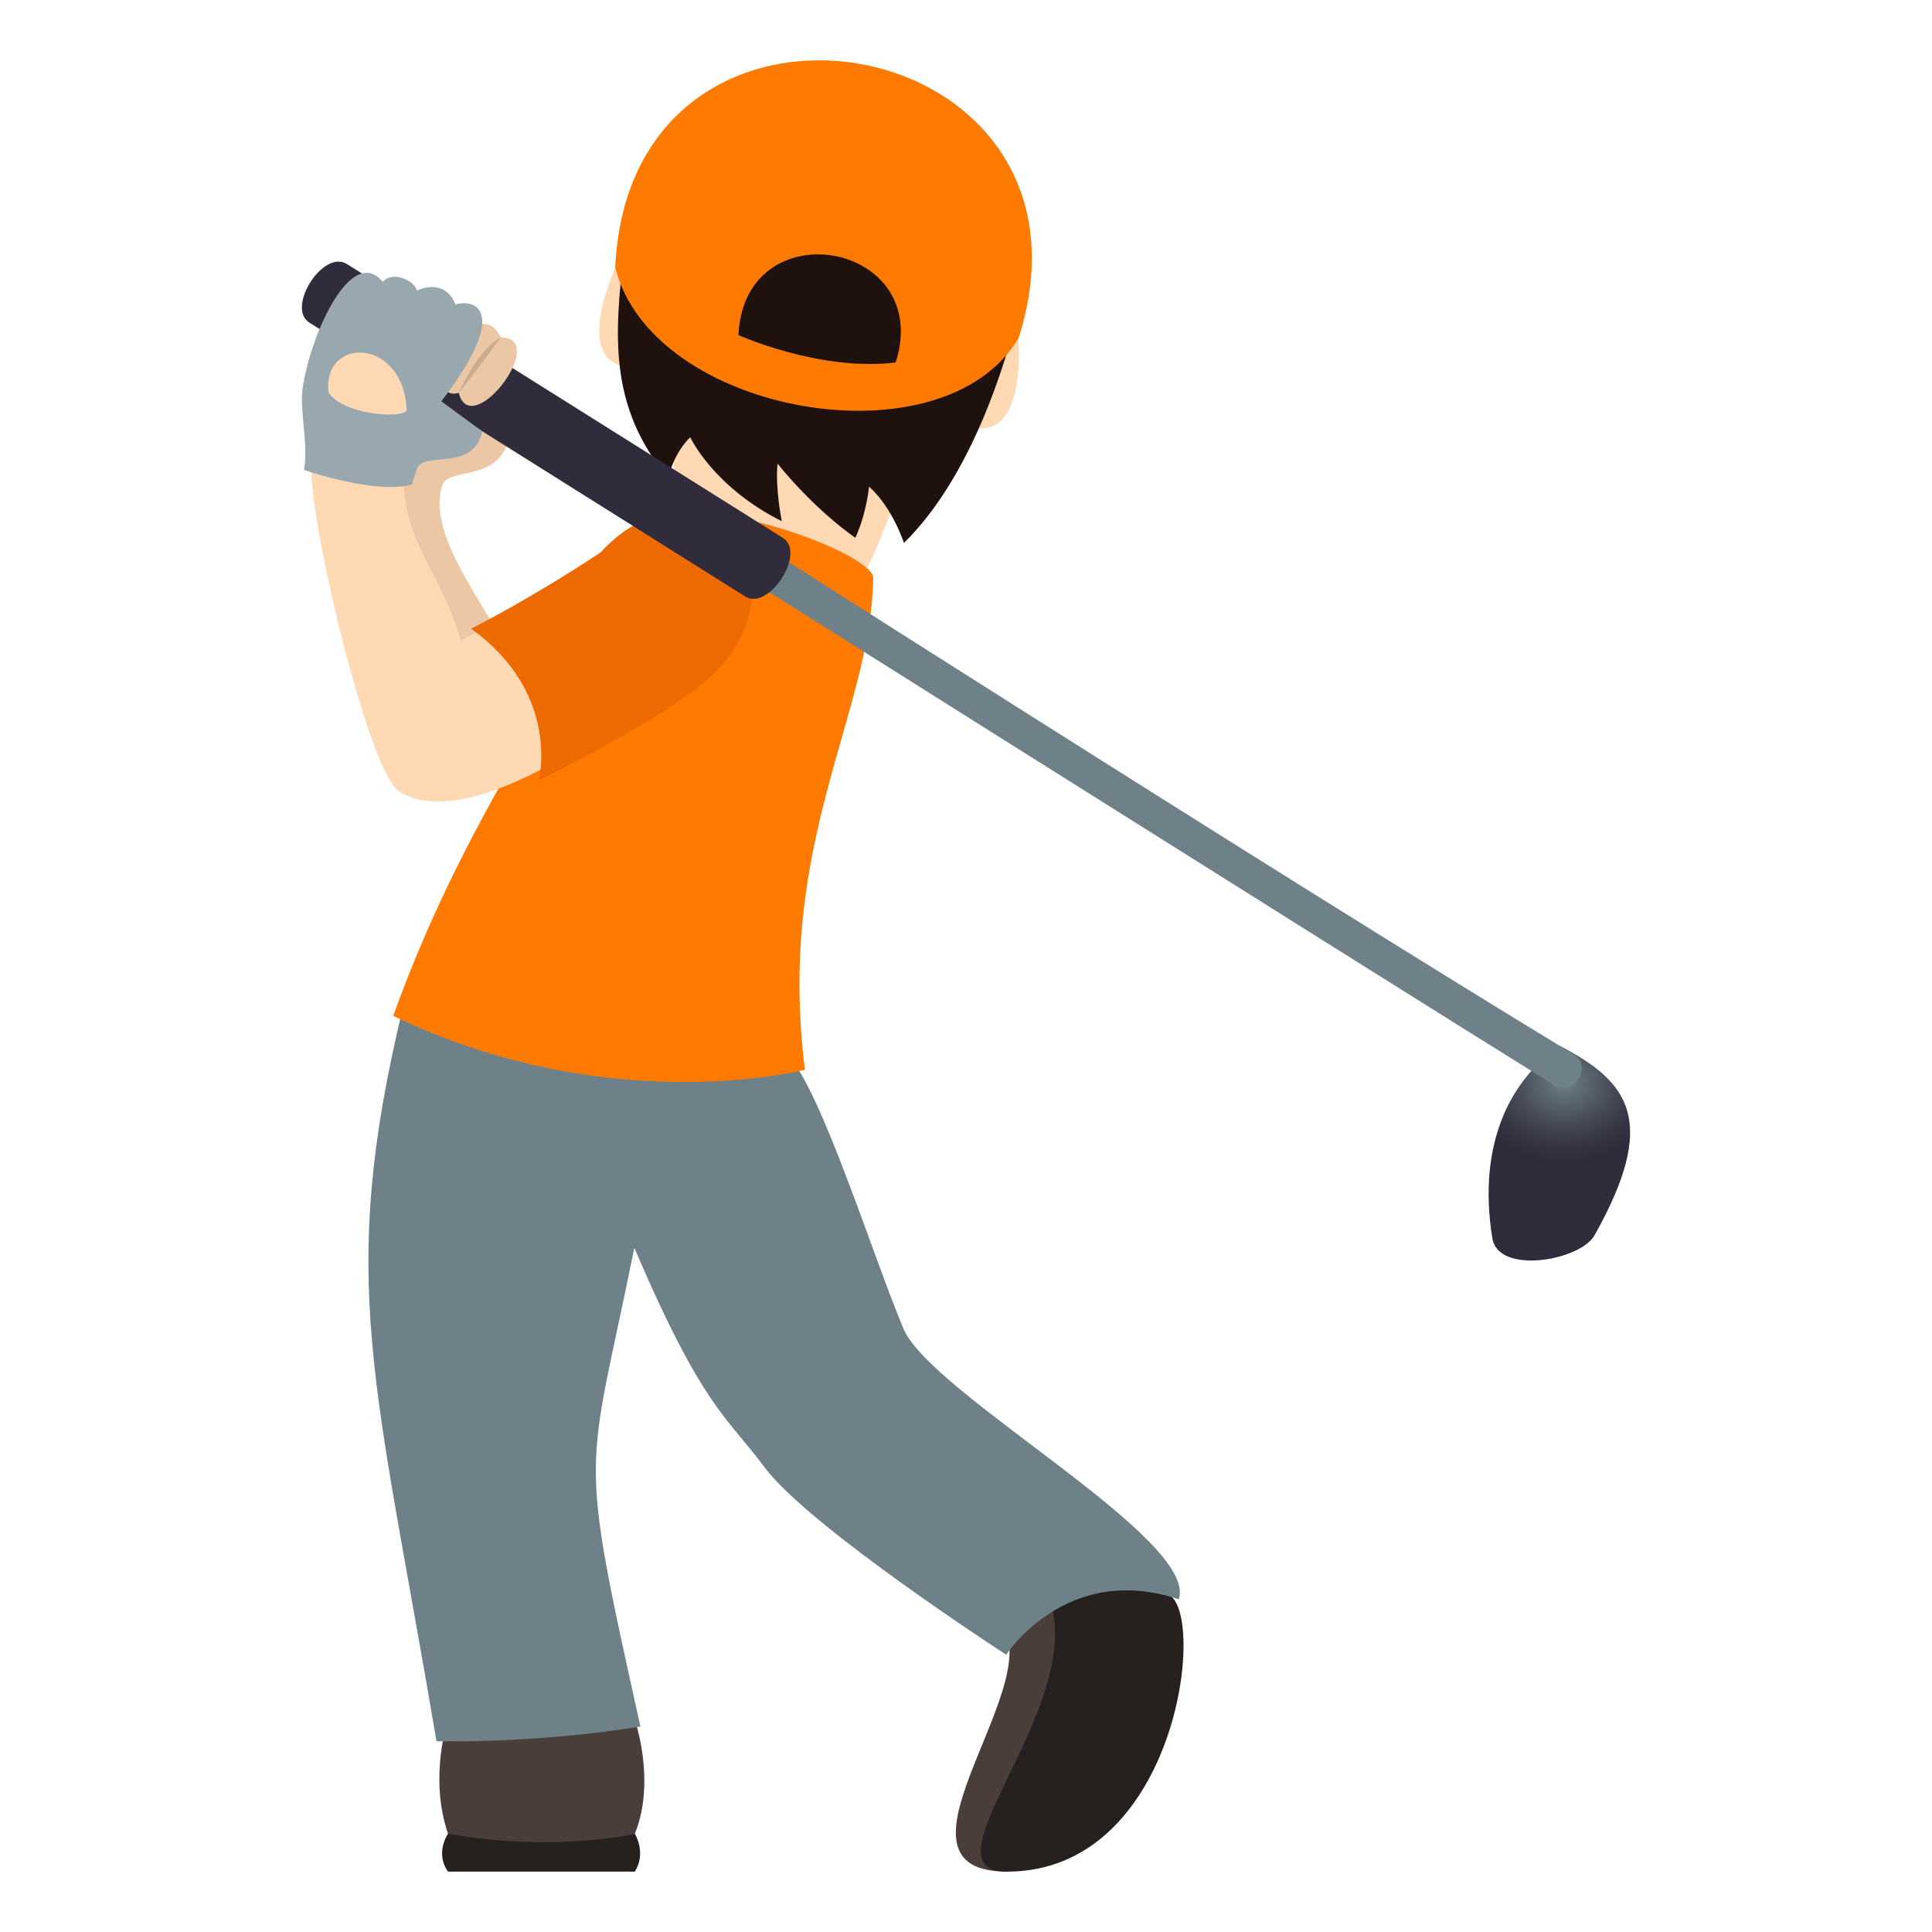 <?xml version="1.0" encoding="utf-8"?>
<!-- Generator: Adobe Illustrator 15.0.0, SVG Export Plug-In . SVG Version: 6.00 Build 0)  -->
<!DOCTYPE svg PUBLIC "-//W3C//DTD SVG 1.1//EN" "http://www.w3.org/Graphics/SVG/1.1/DTD/svg11.dtd">
<svg version="1.1" id="Layer_1" xmlns:x="http://ns.adobe.com/Extensibility/1.0/" xmlns:i="http://ns.adobe.com/AdobeIllustrator/10.0/" xmlns:graph="http://ns.adobe.com/Graphs/1.0/"
	 xmlns="http://www.w3.org/2000/svg" xmlns:xlink="http://www.w3.org/1999/xlink" xmlns:a="http://ns.adobe.com/AdobeSVGViewerExtensions/3.0/"
	 x="0px" y="0px" width="64px" height="64px" viewBox="0 0 64 64" enable-background="new 0 0 64 64" xml:space="preserve">
<path fill="#26201E" d="M21.029,60.746c0,0,0.396,0.623,0,1.254h-6.188c-0.443-0.627,0-1.254,0-1.254H21.029z"/>
<path fill="#FFD8B4" d="M21.584,12.18c2.041,5.063-1.268,6.449,3.433,8.412c4.99-0.105,3.102-3.156,6.484-6.672
	C30.001,11.973,24.755,10.963,21.584,12.18z"/>
<path fill="#FFD8B4" d="M33.597,10.287c0,0-2.835,3.211-1.898,3.68C34.515,15.379,33.634,9.68,33.597,10.287z"/>
<path fill="#FFD8B4" d="M20.832,8.061c0,0,1.555,3.977,0.512,4.1C18.211,12.535,21.01,7.477,20.832,8.061z"/>
<path fill="#1E110E" d="M20.664,8.381c-0.295,2.635-0.531,5.074,1.469,7.449c0.234-0.922,0.734-1.344,0.734-1.344
	s0.75,1.635,3.031,2.781c0,0-0.223-1.092-0.141-1.906c1.327,1.625,2.578,2.453,2.578,2.453c0.375-0.813,0.453-1.693,0.453-1.693
	c0.781,0.693,1.156,1.865,1.156,1.865c2.281-2.234,3.393-6.104,3.699-7.342C34.669,6.488,21.139,4.127,20.664,8.381z"/>
<radialGradient id="SVGID_1_" cx="52.359" cy="35.877" r="3.101" gradientTransform="matrix(1.006 0 0 0.84 -0.845 5.738)" gradientUnits="userSpaceOnUse">
	<stop  offset="0" style="stop-color:#6E8189"/>
	<stop  offset="0.173" style="stop-color:#5F6D77"/>
	<stop  offset="0.525" style="stop-color:#464A56"/>
	<stop  offset="0.814" style="stop-color:#363442"/>
	<stop  offset="1" style="stop-color:#302C3B"/>
	<a:midPointStop  offset="0" style="stop-color:#6E8189"/>
	<a:midPointStop  offset="0.388" style="stop-color:#6E8189"/>
	<a:midPointStop  offset="1" style="stop-color:#302C3B"/>
</radialGradient>
<path fill="url(#SVGID_1_)" d="M52.819,40.924c-0.469,0.832-3.184,1.316-3.383,0.096c-0.516-3.17,0.645-5.314,2.246-6.367
	C53.978,35.842,54.944,37.146,52.819,40.924z"/>
<path fill="#EBC7A6" d="M16.859,14.541c0.322-1.275-1.271-1.809-1.691-0.623c-3.371-0.115-2.734,2.395-3.299,2.662
	c0.512,3.166,1.941,8.549,2.736,9.023c2.432,1.447,2.549-3.412,1.754-4.852c-0.725-1.314-2.189-3.281-1.701-4.691
	C14.859,15.479,16.5,15.977,16.859,14.541z"/>
<path fill="#4A3E3B" d="M21.029,56.977c0,0,0.711,2.023,0,3.77c0,0-2.654,0.627-6.188,0c-0.646-1.895,0-3.77,0-3.77H21.029z"/>
<path fill="#4A3E3B" d="M38.778,52.865c0.385,1.109-1.115,8.25-5.418,9.135c-4.259,0,0.969-5.764-0.053-7.986
	C33.308,54.014,34.911,50.232,38.778,52.865z"/>
<path fill="#26201E" d="M38.778,52.865C39.952,53.762,38.888,62,33.36,62c-2.906,0,2.473-5.311,1.459-8.863
	C34.819,53.137,34.911,50.232,38.778,52.865z"/>
<path fill="#6E8189" d="M26.119,34.969c-3.021-1.824-12.783-1.551-12.783-1.551c-2.17,9.059-0.9,12.277,1.123,24.262
	c0,0,3.191,0.092,6.756-0.486c-2.109-9.486-1.76-8.111-0.203-15.857c2.269,5.299,3.056,5.576,4.316,7.271
	c1.482,1.986,8.005,6.207,8.005,6.207s1.984-3.082,5.717-1.834c0.666-2.008-8.193-6.785-9.119-8.961
	C28.912,41.602,27.253,36.248,26.119,34.969z"/>
<path fill="#FF7A00" d="M26.664,35.436c0,0-6.433,1.678-13.638-1.783c2.607-7.266,6.33-11.59,8.309-16.342
	c1.908-1.141,7.591,1.037,7.591,1.828C28.853,23.693,25.708,27.844,26.664,35.436z"/>
<path fill="#FFD8B4" d="M10.301,15.488c-0.002-0.229,2.383,0.338,3.092,0.137c-0.137,2.23,1.209,3.27,1.875,5.602
	c3.982-2.467,8.931,0.123,7.27,1.273c-1.918,1.34-6.875,5.178-9.305,3.73C12.258,25.65,10.33,17.709,10.301,15.488z"/>
<path fill="#ED6A00" d="M23.212,22.701c4.037-3.279-0.006-8.012-3.316-4.402c-2.355,1.561-4.289,2.527-4.289,2.527
	c2.986,2.15,2.242,5.021,2.242,5.021S21.553,24.049,23.212,22.701z"/>
<path fill="#6E8189" d="M52.13,34.926c0.654,0.395-0.002,1.422-0.65,1.018C43.79,31.16,22.555,17.771,22.555,17.771l0.648-1.018
	C23.203,16.754,41.813,28.664,52.13,34.926z"/>
<path fill="#302C3B" d="M11.492,8.746l14.441,9.072c0.791,0.486-0.469,2.43-1.244,1.943L10.25,10.689
	C9.469,10.199,10.699,8.252,11.492,8.746z"/>
<path fill="#EBC7A6" d="M15.197,13.014c0.41,1.619,3.035-1.836,1.393-1.836C15.729,9.438,13.811,13.391,15.197,13.014z"/>
<path fill="#C9AB8F" d="M15.197,13.014c0,0,0.582-0.727,1.393-1.836C15.811,11.586,15.197,13.014,15.197,13.014z"/>
<path fill="#99A8AE" d="M13.816,15.516c-0.061,0.168-0.117,0.355-0.172,0.537c-1.201,0.318-3.373-0.42-3.574-0.486
	c0.158-0.803-0.158-1.975-0.043-2.723c0.279-1.846,1.627-4.75,2.654-3.506c0.291-0.361,1.016-0.09,1.133,0.289
	c0,0,0.896-0.469,1.275,0.459c0.734-0.213,1.762,0.309-0.471,3.207l1.357,0.996C15.691,15.641,14.025,14.938,13.816,15.516z"/>
<path fill="#FFD8B4" d="M10.883,13c-0.207-1.859,2.48-1.84,2.592,0.596C13.25,13.891,11.338,13.717,10.883,13z"/>
<path fill="#FF7A00" d="M33.745,11.191c3.268-10.305-12.872-13.119-13.364-2.33C21.584,13.732,31.259,15.434,33.745,11.191z"/>
<path fill="#1E110E" d="M29.671,12.008c1.273-4.016-5.018-5.111-5.209-0.908C24.462,11.1,27.152,12.314,29.671,12.008z"/>
</svg>

